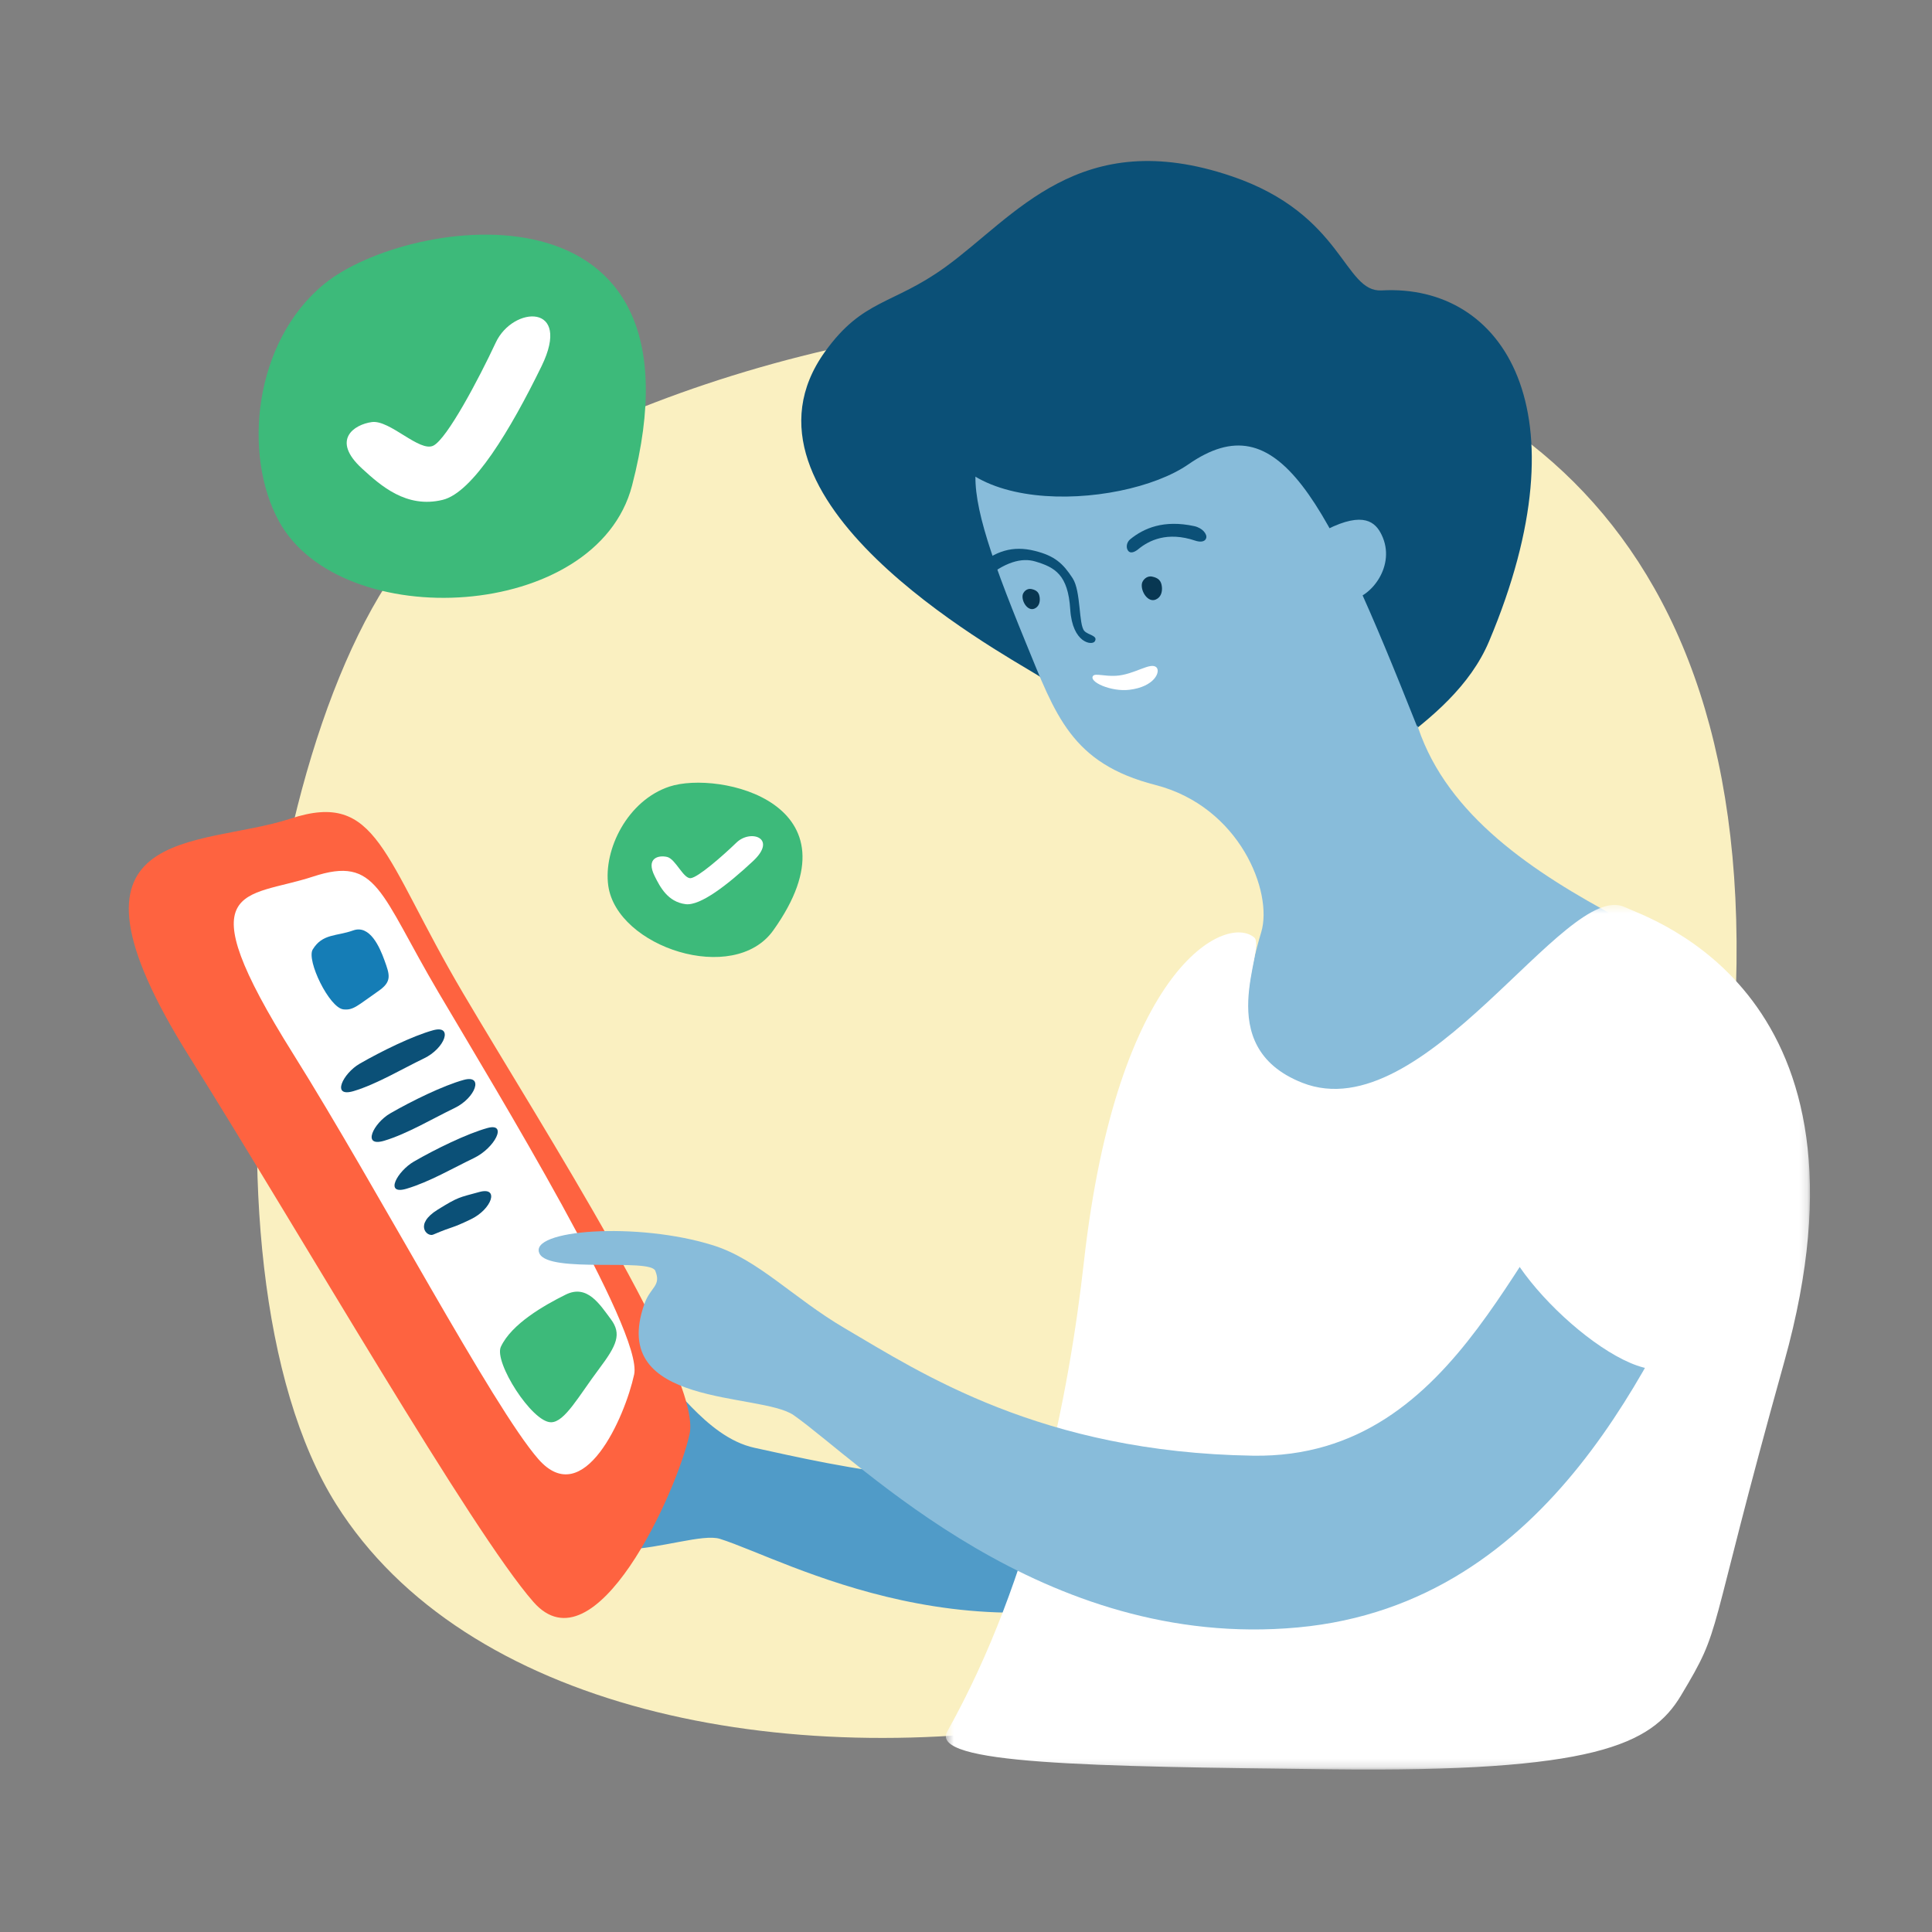 <svg width="240" height="240" viewBox="0 0 240 240" fill="none" xmlns="http://www.w3.org/2000/svg">
<rect x="0" y="0" width="240" height="240" fill="#808080" stroke="none"/>
<path fill-rule="evenodd" clip-rule="evenodd" d="M55.959 63.472C33.02 81.106 22.916 156.914 41.763 186.872C73.763 237.739 199.088 218.537 211.83 154.192C241.241 5.67 95.858 32.8 55.959 63.472" fill="#FAF0C1"/>
<path fill-rule="evenodd" clip-rule="evenodd" d="M102.486 43.688C107.2 37.126 110.867 37.914 117.415 33.189C126.079 26.937 134.101 15.459 153.034 21.903C166.915 26.628 166.915 36.339 171.629 36.077C186.812 35.231 197.034 51.037 184.986 79.646C180.289 90.8 165.757 95.512 162.916 102.051C159.677 109.504 135.519 87.936 128.88 83.865C123.736 80.711 89.411 61.887 102.486 43.688" fill="#0B5077"/>
<path fill-rule="evenodd" clip-rule="evenodd" d="M93.742 179.855C87.469 178.498 83.253 170.836 81.302 170.485C79.392 170.143 83.344 177.69 83.552 178.129C84.492 180.119 71.441 180.088 70.83 183.8C68.416 198.462 85.307 189.865 89.431 191.162C97.714 193.765 121.395 207.485 149.824 195.484C178.252 183.483 166.125 150.819 170.869 135.53C172.235 131.125 167.145 119.869 157.974 130.4C148.62 141.142 139.634 174.432 133.759 179.721C125.361 187.281 103.047 181.868 93.742 179.855" fill="#509BC8"/>
<path fill-rule="evenodd" clip-rule="evenodd" d="M143.525 97.51C133.083 94.832 131.138 88.878 127.408 79.781C117.734 56.189 119.478 54.633 131.497 47.881C149.526 37.754 160.42 47.937 167.439 60.486C174.458 73.034 173.806 81.127 175.558 88.307C178.354 99.762 188.545 107.134 199.129 112.979C212.595 120.416 178.765 138.784 165.955 137.826C153.144 136.867 153.732 125.578 156.673 115.801C158.167 110.831 154.011 100.2 143.525 97.51" fill="#88BCDA"/>
<path fill-rule="evenodd" clip-rule="evenodd" d="M116.464 50.098C115.456 64.591 139.292 63.46 147.643 57.67C158.81 49.928 164.691 61.703 175.994 90.145C176.85 92.298 188.97 38.022 145.425 34.362C126.619 32.781 116.916 43.589 116.464 50.098" fill="#0B5077"/>
<mask id="mask0_905_3009" style="mask-type:luminance" maskUnits="userSpaceOnUse" x="117" y="112" width="108" height="108">
<path fill-rule="evenodd" clip-rule="evenodd" d="M117.498 112.41H224.843V219.819H117.498V112.41Z" fill="white"/>
</mask>
<g mask="url(#mask0_905_3009)">
<path fill-rule="evenodd" clip-rule="evenodd" d="M201.808 112.675C205.034 114.181 234.401 123.491 221.653 169.148C211.684 204.851 214.134 201.743 208.82 210.618C205.136 216.771 197.993 220.171 165.354 219.791C135.342 219.44 115.383 219.173 117.677 215.08C128.415 195.92 132.817 173.085 134.643 156.785C138.768 119.953 152.313 113.521 155.799 116.453C157.413 117.809 150.24 129.953 161.764 134.502C176.938 140.493 194.457 109.241 201.808 112.675" fill="white"/>
</g>
<path fill-rule="evenodd" clip-rule="evenodd" d="M23.517 131.262C37.722 153.924 58.6 190.26 66.263 198.998C73.926 207.737 84.094 185.352 85.663 178.136C87.233 170.92 67.495 140.279 57.497 123.33C47.498 106.381 46.965 98.121 36.084 101.696C24.704 105.436 5.198 102.038 23.517 131.262" fill="#FE6340"/>
<path fill-rule="evenodd" clip-rule="evenodd" d="M36.413 130.91C46.868 147.59 61.242 174.831 66.882 181.263C72.522 187.694 77.62 176.057 78.775 170.747C79.93 165.436 61.839 135.771 54.48 123.297C47.121 110.822 46.876 106.267 38.867 108.899C30.491 111.652 22.93 109.402 36.413 130.91" fill="white"/>
<path fill-rule="evenodd" clip-rule="evenodd" d="M48.471 138.31C46.41 139.5 44.883 142.556 47.73 141.706C50.578 140.856 53.843 138.903 56.459 137.649C59.076 136.395 60.143 133.449 57.598 134.151C55.052 134.852 51.123 136.779 48.471 138.31" fill="#0B5077"/>
<path fill-rule="evenodd" clip-rule="evenodd" d="M44.674 132.142C42.614 133.332 41.086 136.388 43.934 135.538C46.781 134.688 50.046 132.735 52.662 131.481C55.279 130.227 56.346 127.281 53.801 127.983C51.255 128.684 47.326 130.611 44.674 132.142" fill="#0B5077"/>
<path fill-rule="evenodd" clip-rule="evenodd" d="M51.428 144.285C49.368 145.474 47.667 148.515 50.514 147.665C53.362 146.815 56.248 145.116 58.864 143.862C61.48 142.607 63.1 139.423 60.555 140.125C58.01 140.827 54.08 142.755 51.428 144.285" fill="#0B5077"/>
<path fill-rule="evenodd" clip-rule="evenodd" d="M54.384 150.259C51.399 152.102 53.053 153.687 53.803 153.37C56.539 152.209 55.868 152.722 58.484 151.468C61.1 150.214 62.082 147.373 59.537 148.075C56.991 148.777 56.989 148.651 54.384 150.259Z" fill="#0B5077"/>
<path fill-rule="evenodd" clip-rule="evenodd" d="M62.219 167.303C61.332 169.211 66.083 176.688 68.451 176.679C70.155 176.673 71.867 173.44 74.449 170.004C76.619 167.114 77.254 165.71 75.877 163.87C74.501 162.031 72.945 159.501 70.278 160.82C67.61 162.14 63.545 164.452 62.219 167.303" fill="#3DBA7A"/>
<path fill-rule="evenodd" clip-rule="evenodd" d="M38.85 117.942C38.034 119.274 40.906 125.193 42.653 125.387C43.91 125.527 44.394 124.92 47.016 123.105C48.717 121.928 48.419 121.109 47.749 119.267C47.167 117.663 45.945 114.837 43.866 115.583C41.787 116.329 40.069 115.952 38.85 117.942" fill="#157DB6"/>
<path fill-rule="evenodd" clip-rule="evenodd" d="M104.926 164.995C98.566 161.265 94.202 156.477 88.648 154.718C79.198 151.726 65.505 152.757 67.03 155.747C68.278 158.194 80.749 156.266 81.4 157.858C82.179 159.763 80.804 159.844 80.049 161.979C75.459 174.943 94.49 172.914 98.607 175.808C106.877 181.62 129.521 205.098 161.236 202.165C192.952 199.231 205.589 167.869 212.997 152.859C215.131 148.534 211.586 134.409 200.294 142.634C188.777 151.023 181.992 181.248 155.65 180.831C129.308 180.415 114.362 170.528 104.926 164.995" fill="#88BCDA"/>
<path fill-rule="evenodd" clip-rule="evenodd" d="M186.446 149.699C183.811 155.603 200.748 171.86 206.917 169.964C213.086 168.068 221.799 149.823 218.248 138.176C215.348 128.666 199.675 128.082 192.484 139.413C189.012 144.886 187.927 146.381 186.446 149.699" fill="white"/>
<path fill-rule="evenodd" clip-rule="evenodd" d="M144.336 72.909C144.259 72.149 143.916 71.793 143.127 71.628C142.436 71.483 141.923 72.08 141.851 72.503C141.689 73.46 142.597 74.885 143.561 74.482C144.215 74.209 144.399 73.543 144.336 72.909" fill="#083752"/>
<path fill-rule="evenodd" clip-rule="evenodd" d="M129.157 74.266C129.092 73.617 128.798 73.313 128.126 73.172C127.536 73.049 127.098 73.558 127.037 73.92C126.898 74.736 127.673 75.952 128.497 75.608C129.054 75.375 129.212 74.806 129.157 74.266" fill="#083752"/>
<path fill-rule="evenodd" clip-rule="evenodd" d="M148.347 65.356C144.549 64.538 142.098 65.614 140.412 66.979C139.971 67.335 139.837 67.965 140.118 68.391C140.4 68.819 140.958 68.586 141.395 68.226C142.717 67.135 144.991 65.987 148.481 67.162C148.963 67.325 149.664 67.389 149.836 66.847C149.989 66.368 149.384 65.58 148.347 65.356" fill="#0B5077"/>
<path fill-rule="evenodd" clip-rule="evenodd" d="M128.534 68.428C125.831 67.757 123.649 68.411 121.337 70.435C120.538 71.135 120.33 72.013 120.654 72.397C121.021 72.832 121.643 72.503 122.027 72.168C124.801 69.743 126.961 69.258 128.603 69.747C131.053 70.476 132.677 71.391 132.95 75.706C133.217 79.917 135.683 80.213 136.005 79.665C136.426 78.948 135.181 78.903 134.7 78.378C133.975 77.585 134.3 73.453 133.248 71.833C132.046 69.981 131.011 69.042 128.534 68.428" fill="#0B5077"/>
<path fill-rule="evenodd" clip-rule="evenodd" d="M140.293 85.689C138.023 85.965 135.181 84.686 135.795 83.95C136.068 83.623 137.196 84.027 138.604 83.95C140.927 83.824 142.96 82.162 143.673 82.92C144.173 83.452 143.423 85.31 140.293 85.689" fill="white"/>
<path fill-rule="evenodd" clip-rule="evenodd" d="M164.838 65.77C169.422 63.474 170.878 64.884 171.629 66.435C173.469 70.234 170.32 74.221 167.749 74.527C165.082 74.845 162.556 66.914 164.838 65.77" fill="#88BCDA"/>
<path fill-rule="evenodd" clip-rule="evenodd" d="M40.296 35.26C31.495 42.445 30.119 56.505 34.665 64.775C42.386 78.818 74.118 77.237 78.518 60.311C88.674 21.242 50.691 26.773 40.296 35.26" fill="#3DBA7A"/>
<path fill-rule="evenodd" clip-rule="evenodd" d="M44.966 58.197C47.271 60.309 50.478 63.195 54.99 62.094C58.753 61.176 63.421 53.373 67.268 45.501C71.115 37.628 63.724 37.979 61.587 42.55C59.451 47.121 55.546 54.484 53.841 55.356C52.136 56.228 48.425 52.125 46.194 52.431C43.963 52.736 41.109 54.662 44.966 58.197" fill="white"/>
<path fill-rule="evenodd" clip-rule="evenodd" d="M83.168 97.709C77.973 99.422 74.936 105.51 75.56 110.016C76.619 117.667 91.167 122.434 96.056 115.579C107.342 99.756 89.303 95.686 83.168 97.709" fill="#3DBA7A"/>
<path fill-rule="evenodd" clip-rule="evenodd" d="M81.325 108.834C81.998 110.182 82.945 112.034 85.165 112.318C87.016 112.555 90.457 109.85 93.541 106.973C96.625 104.095 93.24 102.977 91.493 104.664C89.746 106.352 86.723 108.99 85.806 109.088C84.889 109.186 83.925 106.699 82.869 106.452C81.812 106.204 80.198 106.578 81.325 108.834" fill="white"/>
</svg>
